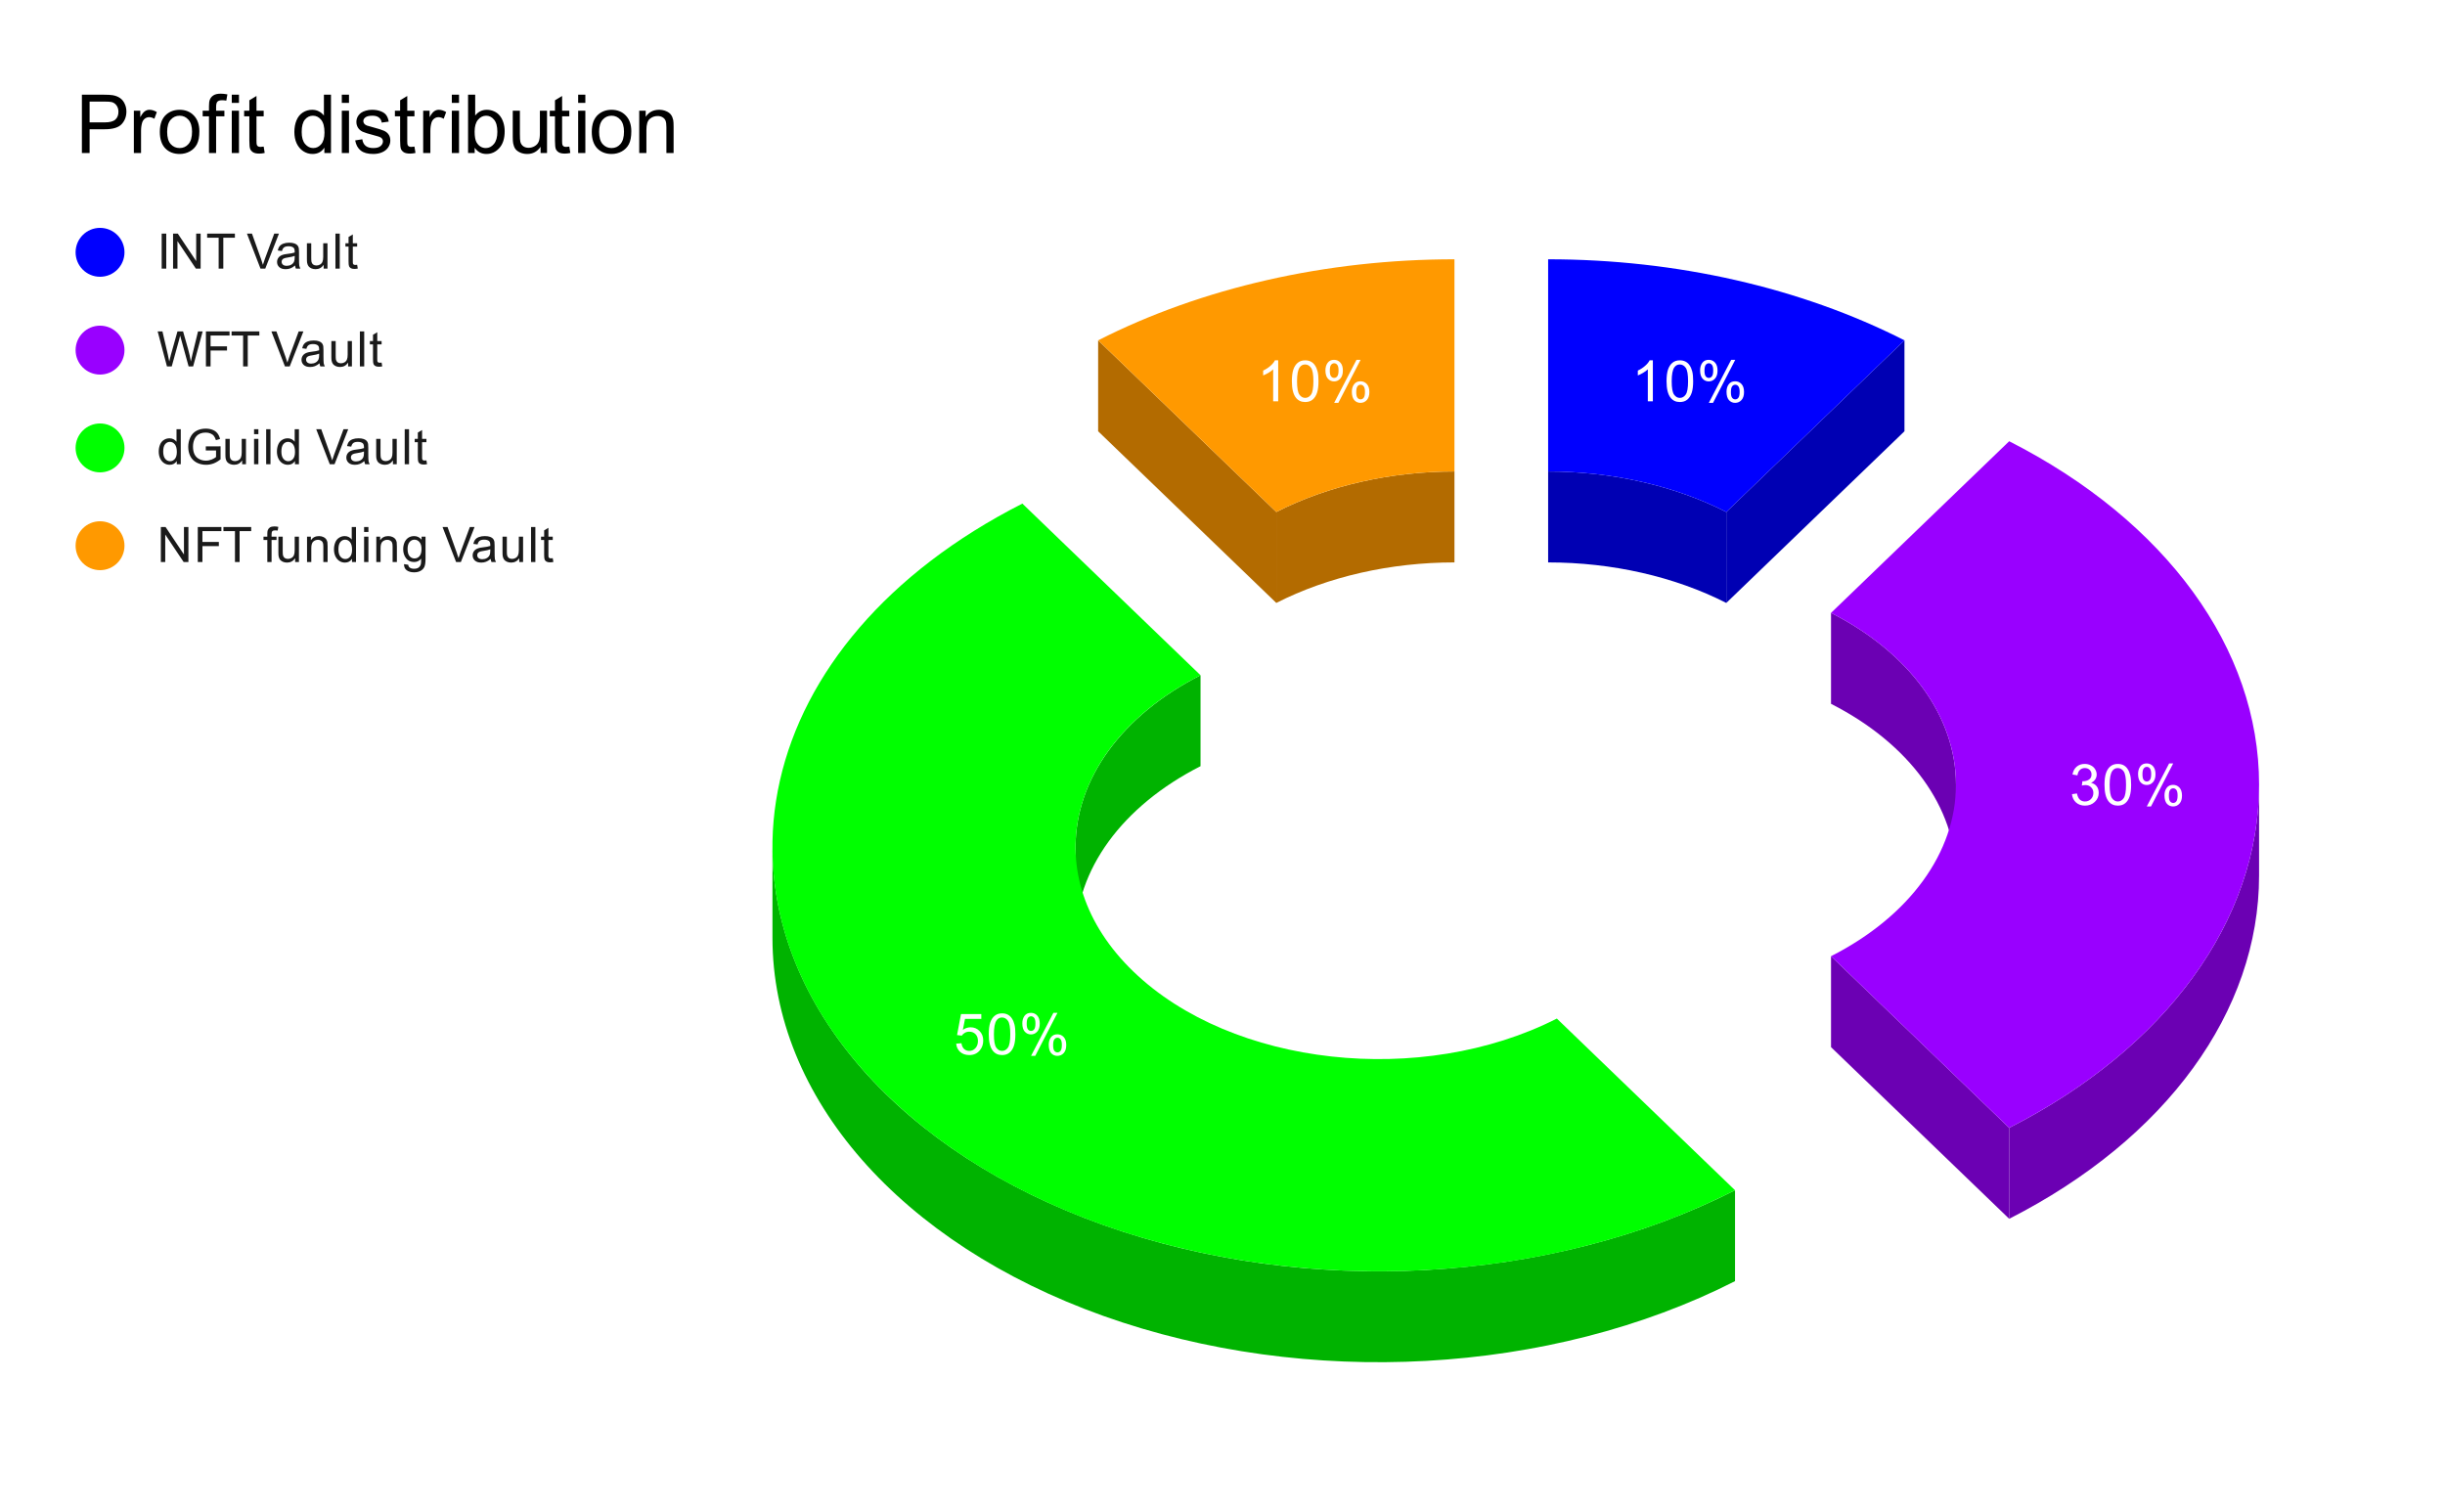 <svg version="1.1" viewBox="0.0 0.0 600.0 371.0" fill="none" stroke="none" stroke-linecap="square" stroke-miterlimit="10" width="600" height="371" xmlns:xlink="http://www.w3.org/1999/xlink" xmlns="http://www.w3.org/2000/svg"><path fill="#ffffff" d="M0 0L600.0 0L600.0 371.0L0 371.0L0 0Z" fill-rule="nonzero"/><path fill="#0000b3" d="M423.632 125.642L467.353 83.518L467.353 105.833L423.632 147.957Z" fill-rule="nonzero"/><path fill="#0000b3" d="M379.911 115.698C395.619 115.698 410.924 119.179 423.632 125.642L423.632 147.957C410.924 141.494 395.619 138.013 379.911 138.013Z" fill-rule="nonzero"/><path fill="#0000ff" d="M379.911 63.629C411.327 63.629 441.937 70.591 467.353 83.518L423.632 125.642C410.924 119.179 395.619 115.698 379.911 115.698Z" fill-rule="nonzero"/><path fill="#6b00b3" d="M449.331 234.65L493.052 276.774L493.052 299.089L449.331 256.965Z" fill-rule="nonzero"/><path fill="#6b00b3" d="M554.376 214.841C554.376 248.175 531.578 279.496 493.052 299.089L493.052 276.774C531.578 257.181 554.376 225.861 554.376 192.526Z" fill-rule="nonzero"/><path fill="#6b00b3" d="M449.331 150.402C468.594 160.198 479.993 175.858 479.993 192.526L479.993 214.841C479.993 198.173 468.594 182.513 449.331 172.717Z" fill-rule="nonzero"/><path fill="#9900ff" d="M493.052 108.278C531.578 127.871 554.376 159.191 554.376 192.526C554.376 225.861 531.578 257.181 493.052 276.774L449.331 234.65C468.594 224.853 479.993 209.193 479.993 192.526C479.993 175.858 468.594 160.198 449.331 150.402Z" fill-rule="nonzero"/><path fill="#b36b00" d="M313.204 125.642L269.482 83.518L269.482 105.833L313.204 147.957Z" fill-rule="nonzero"/><path fill="#b36b00" d="M313.204 125.642C325.912 119.179 341.217 115.698 356.925 115.698L356.925 138.013C341.217 138.013 325.912 141.494 313.204 147.957Z" fill-rule="nonzero"/><path fill="#ff9900" d="M269.482 83.518C294.899 70.591 325.508 63.629 356.925 63.629L356.925 115.698C341.217 115.698 325.912 119.179 313.204 125.642Z" fill-rule="nonzero"/><path fill="#00b300" d="M425.772 314.392C380.514 337.409 320.635 340.708 270.79 322.93C220.946 305.152 189.562 269.303 189.562 230.143L189.562 207.828C189.562 246.988 220.946 282.837 270.79 300.615C320.635 318.393 380.514 315.094 425.772 292.077Z" fill-rule="nonzero"/><path fill="#00b300" d="M263.946 207.828C263.946 191.161 275.345 175.501 294.608 165.704L294.608 188.019C275.345 197.816 263.946 213.476 263.946 230.143Z" fill-rule="nonzero"/><path fill="#00ff00" d="M425.772 292.077C359.302 325.882 266.268 315.567 217.974 269.038C169.681 222.509 184.416 157.385 250.886 123.58L294.608 165.704C261.373 182.607 254.005 215.169 278.152 238.433C302.298 261.698 348.815 266.855 382.05 249.952Z" fill-rule="nonzero"/><path fill="#ffffff" d="M405.608 98.486L404.374 98.486L404.374 90.642Q403.936 91.064 403.202 91.502Q402.483 91.923 401.92 92.127L401.92 90.939Q402.952 90.455 403.717 89.767Q404.499 89.08 404.811 88.423L405.608 88.423L405.608 98.486ZM408.967 93.548Q408.967 91.767 409.327 90.689Q409.702 89.595 410.42 89.017Q411.139 88.423 412.233 88.423Q413.045 88.423 413.655 88.752Q414.264 89.08 414.655 89.689Q415.061 90.298 415.28 91.173Q415.499 92.048 415.499 93.548Q415.499 95.314 415.139 96.392Q414.78 97.47 414.061 98.064Q413.342 98.658 412.233 98.658Q410.795 98.658 409.967 97.611Q408.967 96.361 408.967 93.548ZM410.233 93.548Q410.233 96.017 410.811 96.83Q411.389 97.642 412.233 97.642Q413.092 97.642 413.67 96.83Q414.249 96.002 414.249 93.548Q414.249 91.064 413.67 90.252Q413.092 89.439 412.217 89.439Q411.374 89.439 410.874 90.158Q410.233 91.08 410.233 93.548ZM417.202 90.877Q417.202 89.798 417.733 89.048Q418.28 88.298 419.311 88.298Q420.249 88.298 420.858 88.97Q421.483 89.642 421.483 90.939Q421.483 92.22 420.858 92.908Q420.233 93.595 419.327 93.595Q418.42 93.595 417.811 92.923Q417.202 92.236 417.202 90.877ZM419.342 89.142Q418.889 89.142 418.577 89.548Q418.28 89.939 418.28 90.986Q418.28 91.955 418.577 92.345Q418.889 92.736 419.342 92.736Q419.811 92.736 420.108 92.345Q420.42 91.955 420.42 90.892Q420.42 89.923 420.108 89.533Q419.795 89.142 419.342 89.142ZM419.342 98.861L424.827 88.298L425.827 88.298L420.374 98.861L419.342 98.861ZM423.686 96.127Q423.686 95.048 424.217 94.314Q424.764 93.564 425.795 93.564Q426.733 93.564 427.358 94.236Q427.983 94.908 427.983 96.205Q427.983 97.486 427.358 98.173Q426.733 98.861 425.795 98.861Q424.889 98.861 424.28 98.189Q423.686 97.502 423.686 96.127ZM425.827 94.408Q425.358 94.408 425.061 94.814Q424.764 95.205 424.764 96.252Q424.764 97.22 425.061 97.611Q425.374 98.002 425.827 98.002Q426.295 98.002 426.592 97.611Q426.905 97.22 426.905 96.158Q426.905 95.189 426.592 94.798Q426.295 94.408 425.827 94.408Z" fill-rule="nonzero"/><path fill="#ffffff" d="M508.459 194.885L509.678 194.713Q509.897 195.76 510.397 196.229Q510.912 196.682 511.647 196.682Q512.522 196.682 513.115 196.088Q513.709 195.479 513.709 194.588Q513.709 193.745 513.147 193.198Q512.6 192.651 511.756 192.651Q511.397 192.651 510.881 192.776L511.022 191.698Q511.147 191.713 511.209 191.713Q512.006 191.713 512.631 191.307Q513.256 190.901 513.256 190.041Q513.256 189.37 512.803 188.932Q512.35 188.479 511.615 188.479Q510.897 188.479 510.412 188.932Q509.943 189.37 509.803 190.276L508.584 190.057Q508.803 188.823 509.6 188.151Q510.397 187.463 511.584 187.463Q512.412 187.463 513.1 187.823Q513.787 188.166 514.147 188.776Q514.522 189.385 514.522 190.073Q514.522 190.713 514.178 191.245Q513.834 191.776 513.147 192.104Q514.037 192.307 514.522 192.948Q515.022 193.588 515.022 194.573Q515.022 195.885 514.053 196.791Q513.1 197.698 511.647 197.698Q510.318 197.698 509.443 196.916Q508.584 196.135 508.459 194.885ZM516.443 192.588Q516.443 190.807 516.803 189.729Q517.178 188.635 517.897 188.057Q518.615 187.463 519.709 187.463Q520.522 187.463 521.131 187.791Q521.74 188.12 522.131 188.729Q522.537 189.338 522.756 190.213Q522.975 191.088 522.975 192.588Q522.975 194.354 522.615 195.432Q522.256 196.51 521.537 197.104Q520.818 197.698 519.709 197.698Q518.272 197.698 517.443 196.651Q516.443 195.401 516.443 192.588ZM517.709 192.588Q517.709 195.057 518.287 195.87Q518.865 196.682 519.709 196.682Q520.568 196.682 521.147 195.87Q521.725 195.041 521.725 192.588Q521.725 190.104 521.147 189.291Q520.568 188.479 519.693 188.479Q518.85 188.479 518.35 189.198Q517.709 190.12 517.709 192.588ZM524.678 189.916Q524.678 188.838 525.209 188.088Q525.756 187.338 526.787 187.338Q527.725 187.338 528.334 188.01Q528.959 188.682 528.959 189.979Q528.959 191.26 528.334 191.948Q527.709 192.635 526.803 192.635Q525.897 192.635 525.287 191.963Q524.678 191.276 524.678 189.916ZM526.818 188.182Q526.365 188.182 526.053 188.588Q525.756 188.979 525.756 190.026Q525.756 190.995 526.053 191.385Q526.365 191.776 526.818 191.776Q527.287 191.776 527.584 191.385Q527.897 190.995 527.897 189.932Q527.897 188.963 527.584 188.573Q527.272 188.182 526.818 188.182ZM526.818 197.901L532.303 187.338L533.303 187.338L527.85 197.901L526.818 197.901ZM531.162 195.166Q531.162 194.088 531.693 193.354Q532.24 192.604 533.272 192.604Q534.209 192.604 534.834 193.276Q535.459 193.948 535.459 195.245Q535.459 196.526 534.834 197.213Q534.209 197.901 533.272 197.901Q532.365 197.901 531.756 197.229Q531.162 196.541 531.162 195.166ZM533.303 193.448Q532.834 193.448 532.537 193.854Q532.24 194.245 532.24 195.291Q532.24 196.26 532.537 196.651Q532.85 197.041 533.303 197.041Q533.772 197.041 534.068 196.651Q534.381 196.26 534.381 195.198Q534.381 194.229 534.068 193.838Q533.772 193.448 533.303 193.448Z" fill-rule="nonzero"/><path fill="#ffffff" d="M234.641 256.111L235.938 256.001Q236.079 256.939 236.594 257.423Q237.126 257.892 237.86 257.892Q238.751 257.892 239.36 257.22Q239.985 256.548 239.985 255.455Q239.985 254.392 239.391 253.783Q238.797 253.173 237.844 253.173Q237.251 253.173 236.766 253.455Q236.297 253.72 236.016 254.142L234.86 254.001L235.829 248.845L240.813 248.845L240.813 250.033L236.813 250.033L236.282 252.72Q237.188 252.095 238.172 252.095Q239.485 252.095 240.376 253.001Q241.282 253.908 241.282 255.345Q241.282 256.705 240.501 257.689Q239.532 258.908 237.86 258.908Q236.501 258.908 235.626 258.142Q234.766 257.376 234.641 256.111ZM242.641 253.798Q242.641 252.017 243.001 250.939Q243.376 249.845 244.094 249.267Q244.813 248.673 245.907 248.673Q246.719 248.673 247.329 249.001Q247.938 249.33 248.329 249.939Q248.735 250.548 248.954 251.423Q249.172 252.298 249.172 253.798Q249.172 255.564 248.813 256.642Q248.454 257.72 247.735 258.314Q247.016 258.908 245.907 258.908Q244.469 258.908 243.641 257.861Q242.641 256.611 242.641 253.798ZM243.907 253.798Q243.907 256.267 244.485 257.08Q245.063 257.892 245.907 257.892Q246.766 257.892 247.344 257.08Q247.922 256.251 247.922 253.798Q247.922 251.314 247.344 250.501Q246.766 249.689 245.891 249.689Q245.047 249.689 244.547 250.408Q243.907 251.33 243.907 253.798ZM250.876 251.126Q250.876 250.048 251.407 249.298Q251.954 248.548 252.985 248.548Q253.922 248.548 254.532 249.22Q255.157 249.892 255.157 251.189Q255.157 252.47 254.532 253.158Q253.907 253.845 253.001 253.845Q252.094 253.845 251.485 253.173Q250.876 252.486 250.876 251.126ZM253.016 249.392Q252.563 249.392 252.251 249.798Q251.954 250.189 251.954 251.236Q251.954 252.205 252.251 252.595Q252.563 252.986 253.016 252.986Q253.485 252.986 253.782 252.595Q254.094 252.205 254.094 251.142Q254.094 250.173 253.782 249.783Q253.469 249.392 253.016 249.392ZM253.016 259.111L258.501 248.548L259.501 248.548L254.047 259.111L253.016 259.111ZM257.36 256.376Q257.36 255.298 257.891 254.564Q258.438 253.814 259.469 253.814Q260.407 253.814 261.032 254.486Q261.657 255.158 261.657 256.455Q261.657 257.736 261.032 258.423Q260.407 259.111 259.469 259.111Q258.563 259.111 257.954 258.439Q257.36 257.751 257.36 256.376ZM259.501 254.658Q259.032 254.658 258.735 255.064Q258.438 255.455 258.438 256.501Q258.438 257.47 258.735 257.861Q259.047 258.251 259.501 258.251Q259.969 258.251 260.266 257.861Q260.579 257.47 260.579 256.408Q260.579 255.439 260.266 255.048Q259.969 254.658 259.501 254.658Z" fill-rule="nonzero"/><path fill="#ffffff" d="M313.665 98.486L312.431 98.486L312.431 90.642Q311.993 91.064 311.259 91.502Q310.54 91.923 309.978 92.127L309.978 90.939Q311.009 90.455 311.774 89.767Q312.556 89.08 312.868 88.423L313.665 88.423L313.665 98.486ZM317.024 93.548Q317.024 91.767 317.384 90.689Q317.759 89.595 318.478 89.017Q319.196 88.423 320.29 88.423Q321.103 88.423 321.712 88.752Q322.321 89.08 322.712 89.689Q323.118 90.298 323.337 91.173Q323.556 92.048 323.556 93.548Q323.556 95.314 323.196 96.392Q322.837 97.47 322.118 98.064Q321.399 98.658 320.29 98.658Q318.853 98.658 318.024 97.611Q317.024 96.361 317.024 93.548ZM318.29 93.548Q318.29 96.017 318.868 96.83Q319.446 97.642 320.29 97.642Q321.149 97.642 321.728 96.83Q322.306 96.002 322.306 93.548Q322.306 91.064 321.728 90.252Q321.149 89.439 320.274 89.439Q319.431 89.439 318.931 90.158Q318.29 91.08 318.29 93.548ZM325.259 90.877Q325.259 89.798 325.79 89.048Q326.337 88.298 327.368 88.298Q328.306 88.298 328.915 88.97Q329.54 89.642 329.54 90.939Q329.54 92.22 328.915 92.908Q328.29 93.595 327.384 93.595Q326.478 93.595 325.868 92.923Q325.259 92.236 325.259 90.877ZM327.399 89.142Q326.946 89.142 326.634 89.548Q326.337 89.939 326.337 90.986Q326.337 91.955 326.634 92.345Q326.946 92.736 327.399 92.736Q327.868 92.736 328.165 92.345Q328.478 91.955 328.478 90.892Q328.478 89.923 328.165 89.533Q327.853 89.142 327.399 89.142ZM327.399 98.861L332.884 88.298L333.884 88.298L328.431 98.861L327.399 98.861ZM331.743 96.127Q331.743 95.048 332.274 94.314Q332.821 93.564 333.853 93.564Q334.79 93.564 335.415 94.236Q336.04 94.908 336.04 96.205Q336.04 97.486 335.415 98.173Q334.79 98.861 333.853 98.861Q332.946 98.861 332.337 98.189Q331.743 97.502 331.743 96.127ZM333.884 94.408Q333.415 94.408 333.118 94.814Q332.821 95.205 332.821 96.252Q332.821 97.22 333.118 97.611Q333.431 98.002 333.884 98.002Q334.353 98.002 334.649 97.611Q334.962 97.22 334.962 96.158Q334.962 95.189 334.649 94.798Q334.353 94.408 333.884 94.408Z" fill-rule="nonzero"/><path fill="#0000ff" d="M30.55 61.917C30.55 65.23 27.864 67.917 24.55 67.917C21.236 67.917 18.55 65.23 18.55 61.917C18.55 58.603 21.236 55.917 24.55 55.917C27.864 55.917 30.55 58.603 30.55 61.917Z" fill-rule="nonzero"/><path fill="#1a1a1a" d="M39.675 65.917L39.675 57.323L40.8 57.323L40.8 65.917L39.675 65.917ZM42.472 65.917L42.472 57.323L43.628 57.323L48.144 64.073L48.144 57.323L49.237 57.323L49.237 65.917L48.066 65.917L43.55 59.167L43.55 65.917L42.472 65.917ZM53.659 65.917L53.659 58.339L50.831 58.339L50.831 57.323L57.644 57.323L57.644 58.339L54.8 58.339L54.8 65.917L53.659 65.917ZM63.925 65.917L60.597 57.323L61.831 57.323L64.066 63.573Q64.331 64.323 64.519 64.979Q64.722 64.276 64.987 63.573L67.3 57.323L68.456 57.323L65.097 65.917L63.925 65.917ZM72.409 65.151Q71.816 65.651 71.269 65.854Q70.737 66.057 70.112 66.057Q69.081 66.057 68.534 65.557Q67.987 65.057 67.987 64.276Q67.987 63.823 68.191 63.448Q68.394 63.057 68.737 62.839Q69.081 62.604 69.503 62.495Q69.8 62.401 70.441 62.323Q71.706 62.182 72.316 61.964Q72.316 61.745 72.316 61.698Q72.316 61.042 72.019 60.776Q71.612 60.432 70.816 60.432Q70.081 60.432 69.722 60.698Q69.362 60.948 69.191 61.604L68.159 61.464Q68.3 60.807 68.628 60.401Q68.956 59.995 69.566 59.776Q70.175 59.557 70.972 59.557Q71.769 59.557 72.269 59.745Q72.769 59.932 73.003 60.214Q73.237 60.495 73.331 60.932Q73.378 61.198 73.378 61.901L73.378 63.307Q73.378 64.776 73.441 65.167Q73.519 65.557 73.722 65.917L72.612 65.917Q72.456 65.589 72.409 65.151ZM72.316 62.792Q71.737 63.026 70.597 63.198Q69.941 63.292 69.675 63.417Q69.409 63.526 69.253 63.745Q69.112 63.964 69.112 64.245Q69.112 64.667 69.425 64.948Q69.753 65.229 70.362 65.229Q70.972 65.229 71.441 64.964Q71.925 64.698 72.144 64.229Q72.316 63.87 72.316 63.182L72.316 62.792ZM79.425 65.917L79.425 64.995Q78.691 66.057 77.441 66.057Q76.894 66.057 76.409 65.854Q75.941 65.635 75.706 65.323Q75.472 64.995 75.378 64.526Q75.316 64.229 75.316 63.542L75.316 59.698L76.378 59.698L76.378 63.151Q76.378 63.964 76.441 64.26Q76.534 64.667 76.847 64.917Q77.175 65.151 77.659 65.151Q78.128 65.151 78.534 64.917Q78.956 64.667 79.128 64.245Q79.316 63.823 79.316 63.026L79.316 59.698L80.362 59.698L80.362 65.917L79.425 65.917ZM82.316 65.917L82.316 57.323L83.378 57.323L83.378 65.917L82.316 65.917ZM87.644 64.979L87.8 65.901Q87.347 65.995 87.003 65.995Q86.425 65.995 86.112 65.823Q85.8 65.635 85.659 65.339Q85.534 65.042 85.534 64.089L85.534 60.51L84.769 60.51L84.769 59.698L85.534 59.698L85.534 58.151L86.581 57.526L86.581 59.698L87.644 59.698L87.644 60.51L86.581 60.51L86.581 64.151Q86.581 64.604 86.628 64.729Q86.691 64.854 86.816 64.932Q86.941 65.01 87.175 65.01Q87.362 65.01 87.644 64.979Z" fill-rule="nonzero"/><path fill="#9900ff" d="M30.55 85.917C30.55 89.23 27.864 91.917 24.55 91.917C21.236 91.917 18.55 89.23 18.55 85.917C18.55 82.603 21.236 79.917 24.55 79.917C27.864 79.917 30.55 82.603 30.55 85.917Z" fill-rule="nonzero"/><path fill="#1a1a1a" d="M40.972 89.917L38.691 81.323L39.862 81.323L41.175 86.964Q41.378 87.839 41.534 88.714Q41.862 87.339 41.925 87.12L43.55 81.323L44.925 81.323L46.159 85.667Q46.612 87.292 46.831 88.714Q46.987 87.901 47.253 86.839L48.597 81.323L49.737 81.323L47.394 89.917L46.284 89.917L44.487 83.37Q44.253 82.557 44.206 82.37Q44.081 82.948 43.956 83.37L42.144 89.917L40.972 89.917ZM50.534 89.917L50.534 81.323L56.331 81.323L56.331 82.339L51.675 82.339L51.675 84.995L55.706 84.995L55.706 86.01L51.675 86.01L51.675 89.917L50.534 89.917ZM59.659 89.917L59.659 82.339L56.831 82.339L56.831 81.323L63.644 81.323L63.644 82.339L60.8 82.339L60.8 89.917L59.659 89.917ZM69.925 89.917L66.597 81.323L67.831 81.323L70.066 87.573Q70.331 88.323 70.519 88.979Q70.722 88.276 70.987 87.573L73.3 81.323L74.456 81.323L71.097 89.917L69.925 89.917ZM78.409 89.151Q77.816 89.651 77.269 89.854Q76.737 90.057 76.112 90.057Q75.081 90.057 74.534 89.557Q73.987 89.057 73.987 88.276Q73.987 87.823 74.191 87.448Q74.394 87.057 74.737 86.839Q75.081 86.604 75.503 86.495Q75.8 86.401 76.441 86.323Q77.706 86.182 78.316 85.964Q78.316 85.745 78.316 85.698Q78.316 85.042 78.019 84.776Q77.612 84.432 76.816 84.432Q76.081 84.432 75.722 84.698Q75.362 84.948 75.191 85.604L74.159 85.464Q74.3 84.807 74.628 84.401Q74.956 83.995 75.566 83.776Q76.175 83.557 76.972 83.557Q77.769 83.557 78.269 83.745Q78.769 83.932 79.003 84.214Q79.237 84.495 79.331 84.932Q79.378 85.198 79.378 85.901L79.378 87.307Q79.378 88.776 79.441 89.167Q79.519 89.557 79.722 89.917L78.612 89.917Q78.456 89.589 78.409 89.151ZM78.316 86.792Q77.737 87.026 76.597 87.198Q75.941 87.292 75.675 87.417Q75.409 87.526 75.253 87.745Q75.112 87.964 75.112 88.245Q75.112 88.667 75.425 88.948Q75.753 89.229 76.362 89.229Q76.972 89.229 77.441 88.964Q77.925 88.698 78.144 88.229Q78.316 87.87 78.316 87.182L78.316 86.792ZM85.425 89.917L85.425 88.995Q84.691 90.057 83.441 90.057Q82.894 90.057 82.409 89.854Q81.941 89.635 81.706 89.323Q81.472 88.995 81.378 88.526Q81.316 88.229 81.316 87.542L81.316 83.698L82.378 83.698L82.378 87.151Q82.378 87.964 82.441 88.26Q82.534 88.667 82.847 88.917Q83.175 89.151 83.659 89.151Q84.128 89.151 84.534 88.917Q84.956 88.667 85.128 88.245Q85.316 87.823 85.316 87.026L85.316 83.698L86.362 83.698L86.362 89.917L85.425 89.917ZM88.316 89.917L88.316 81.323L89.378 81.323L89.378 89.917L88.316 89.917ZM93.644 88.979L93.8 89.901Q93.347 89.995 93.003 89.995Q92.425 89.995 92.112 89.823Q91.8 89.635 91.659 89.339Q91.534 89.042 91.534 88.089L91.534 84.51L90.769 84.51L90.769 83.698L91.534 83.698L91.534 82.151L92.581 81.526L92.581 83.698L93.644 83.698L93.644 84.51L92.581 84.51L92.581 88.151Q92.581 88.604 92.628 88.729Q92.691 88.854 92.816 88.932Q92.941 89.01 93.175 89.01Q93.362 89.01 93.644 88.979Z" fill-rule="nonzero"/><path fill="#00ff00" d="M30.55 109.917C30.55 113.23 27.864 115.917 24.55 115.917C21.236 115.917 18.55 113.23 18.55 109.917C18.55 106.603 21.236 103.917 24.55 103.917C27.864 103.917 30.55 106.603 30.55 109.917Z" fill-rule="nonzero"/><path fill="#1a1a1a" d="M43.378 113.917L43.378 113.135Q42.784 114.057 41.644 114.057Q40.894 114.057 40.269 113.651Q39.644 113.229 39.3 112.495Q38.956 111.76 38.956 110.807Q38.956 109.885 39.269 109.12Q39.581 108.354 40.206 107.964Q40.831 107.557 41.597 107.557Q42.159 107.557 42.597 107.792Q43.034 108.026 43.316 108.401L43.316 105.323L44.362 105.323L44.362 113.917L43.378 113.917ZM40.05 110.807Q40.05 112.01 40.55 112.604Q41.05 113.182 41.737 113.182Q42.425 113.182 42.909 112.62Q43.394 112.057 43.394 110.901Q43.394 109.62 42.894 109.026Q42.409 108.432 41.691 108.432Q40.987 108.432 40.519 109.01Q40.05 109.573 40.05 110.807ZM50.503 110.542L50.503 109.542L54.128 109.526L54.128 112.714Q53.3 113.385 52.409 113.729Q51.519 114.057 50.581 114.057Q49.316 114.057 48.269 113.526Q47.237 112.979 46.706 111.964Q46.191 110.932 46.191 109.667Q46.191 108.401 46.706 107.323Q47.237 106.229 48.222 105.714Q49.206 105.182 50.487 105.182Q51.425 105.182 52.175 105.479Q52.925 105.776 53.347 106.323Q53.784 106.854 54.003 107.729L52.987 108.01Q52.784 107.354 52.487 106.979Q52.206 106.604 51.675 106.385Q51.144 106.151 50.503 106.151Q49.722 106.151 49.144 106.385Q48.581 106.62 48.222 107.01Q47.878 107.401 47.691 107.87Q47.362 108.667 47.362 109.589Q47.362 110.745 47.753 111.526Q48.159 112.292 48.909 112.667Q49.659 113.042 50.519 113.042Q51.253 113.042 51.956 112.76Q52.659 112.464 53.019 112.151L53.019 110.542L50.503 110.542ZM59.425 113.917L59.425 112.995Q58.691 114.057 57.441 114.057Q56.894 114.057 56.409 113.854Q55.941 113.635 55.706 113.323Q55.472 112.995 55.378 112.526Q55.316 112.229 55.316 111.542L55.316 107.698L56.378 107.698L56.378 111.151Q56.378 111.964 56.441 112.26Q56.534 112.667 56.847 112.917Q57.175 113.151 57.659 113.151Q58.128 113.151 58.534 112.917Q58.956 112.667 59.128 112.245Q59.316 111.823 59.316 111.026L59.316 107.698L60.362 107.698L60.362 113.917L59.425 113.917ZM62.347 106.542L62.347 105.323L63.409 105.323L63.409 106.542L62.347 106.542ZM62.347 113.917L62.347 107.698L63.409 107.698L63.409 113.917L62.347 113.917ZM65.316 113.917L65.316 105.323L66.378 105.323L66.378 113.917L65.316 113.917ZM72.378 113.917L72.378 113.135Q71.784 114.057 70.644 114.057Q69.894 114.057 69.269 113.651Q68.644 113.229 68.3 112.495Q67.956 111.76 67.956 110.807Q67.956 109.885 68.269 109.12Q68.581 108.354 69.206 107.964Q69.831 107.557 70.597 107.557Q71.159 107.557 71.597 107.792Q72.034 108.026 72.316 108.401L72.316 105.323L73.362 105.323L73.362 113.917L72.378 113.917ZM69.05 110.807Q69.05 112.01 69.55 112.604Q70.05 113.182 70.737 113.182Q71.425 113.182 71.909 112.62Q72.394 112.057 72.394 110.901Q72.394 109.62 71.894 109.026Q71.409 108.432 70.691 108.432Q69.987 108.432 69.519 109.01Q69.05 109.573 69.05 110.807ZM80.925 113.917L77.597 105.323L78.831 105.323L81.066 111.573Q81.331 112.323 81.519 112.979Q81.722 112.276 81.987 111.573L84.3 105.323L85.456 105.323L82.097 113.917L80.925 113.917ZM89.409 113.151Q88.816 113.651 88.269 113.854Q87.737 114.057 87.112 114.057Q86.081 114.057 85.534 113.557Q84.987 113.057 84.987 112.276Q84.987 111.823 85.191 111.448Q85.394 111.057 85.737 110.839Q86.081 110.604 86.503 110.495Q86.8 110.401 87.441 110.323Q88.706 110.182 89.316 109.964Q89.316 109.745 89.316 109.698Q89.316 109.042 89.019 108.776Q88.612 108.432 87.816 108.432Q87.081 108.432 86.722 108.698Q86.362 108.948 86.191 109.604L85.159 109.464Q85.3 108.807 85.628 108.401Q85.956 107.995 86.566 107.776Q87.175 107.557 87.972 107.557Q88.769 107.557 89.269 107.745Q89.769 107.932 90.003 108.214Q90.237 108.495 90.331 108.932Q90.378 109.198 90.378 109.901L90.378 111.307Q90.378 112.776 90.441 113.167Q90.519 113.557 90.722 113.917L89.612 113.917Q89.456 113.589 89.409 113.151ZM89.316 110.792Q88.737 111.026 87.597 111.198Q86.941 111.292 86.675 111.417Q86.409 111.526 86.253 111.745Q86.112 111.964 86.112 112.245Q86.112 112.667 86.425 112.948Q86.753 113.229 87.362 113.229Q87.972 113.229 88.441 112.964Q88.925 112.698 89.144 112.229Q89.316 111.87 89.316 111.182L89.316 110.792ZM96.425 113.917L96.425 112.995Q95.691 114.057 94.441 114.057Q93.894 114.057 93.409 113.854Q92.941 113.635 92.706 113.323Q92.472 112.995 92.378 112.526Q92.316 112.229 92.316 111.542L92.316 107.698L93.378 107.698L93.378 111.151Q93.378 111.964 93.441 112.26Q93.534 112.667 93.847 112.917Q94.175 113.151 94.659 113.151Q95.128 113.151 95.534 112.917Q95.956 112.667 96.128 112.245Q96.316 111.823 96.316 111.026L96.316 107.698L97.362 107.698L97.362 113.917L96.425 113.917ZM99.316 113.917L99.316 105.323L100.378 105.323L100.378 113.917L99.316 113.917ZM104.644 112.979L104.8 113.901Q104.347 113.995 104.003 113.995Q103.425 113.995 103.112 113.823Q102.8 113.635 102.659 113.339Q102.534 113.042 102.534 112.089L102.534 108.51L101.769 108.51L101.769 107.698L102.534 107.698L102.534 106.151L103.581 105.526L103.581 107.698L104.644 107.698L104.644 108.51L103.581 108.51L103.581 112.151Q103.581 112.604 103.628 112.729Q103.691 112.854 103.816 112.932Q103.941 113.01 104.175 113.01Q104.362 113.01 104.644 112.979Z" fill-rule="nonzero"/><path fill="#ff9900" d="M30.55 133.917C30.55 137.23 27.864 139.917 24.55 139.917C21.236 139.917 18.55 137.23 18.55 133.917C18.55 130.603 21.236 127.917 24.55 127.917C27.864 127.917 30.55 130.603 30.55 133.917Z" fill-rule="nonzero"/><path fill="#1a1a1a" d="M39.472 137.917L39.472 129.323L40.628 129.323L45.144 136.073L45.144 129.323L46.237 129.323L46.237 137.917L45.066 137.917L40.55 131.167L40.55 137.917L39.472 137.917ZM48.534 137.917L48.534 129.323L54.331 129.323L54.331 130.339L49.675 130.339L49.675 132.995L53.706 132.995L53.706 134.01L49.675 134.01L49.675 137.917L48.534 137.917ZM57.659 137.917L57.659 130.339L54.831 130.339L54.831 129.323L61.644 129.323L61.644 130.339L58.8 130.339L58.8 137.917L57.659 137.917ZM65.597 137.917L65.597 132.51L64.659 132.51L64.659 131.698L65.597 131.698L65.597 131.026Q65.597 130.401 65.706 130.104Q65.862 129.682 66.237 129.432Q66.628 129.182 67.316 129.182Q67.769 129.182 68.3 129.292L68.144 130.198Q67.816 130.151 67.519 130.151Q67.034 130.151 66.831 130.354Q66.644 130.557 66.644 131.12L66.644 131.698L67.862 131.698L67.862 132.51L66.644 132.51L66.644 137.917L65.597 137.917ZM72.425 137.917L72.425 136.995Q71.691 138.057 70.441 138.057Q69.894 138.057 69.409 137.854Q68.941 137.635 68.706 137.323Q68.472 136.995 68.378 136.526Q68.316 136.229 68.316 135.542L68.316 131.698L69.378 131.698L69.378 135.151Q69.378 135.964 69.441 136.26Q69.534 136.667 69.847 136.917Q70.175 137.151 70.659 137.151Q71.128 137.151 71.534 136.917Q71.956 136.667 72.128 136.245Q72.316 135.823 72.316 135.026L72.316 131.698L73.362 131.698L73.362 137.917L72.425 137.917ZM75.347 137.917L75.347 131.698L76.284 131.698L76.284 132.573Q76.972 131.557 78.269 131.557Q78.831 131.557 79.3 131.76Q79.784 131.964 80.019 132.292Q80.253 132.62 80.347 133.057Q80.394 133.354 80.394 134.089L80.394 137.917L79.347 137.917L79.347 134.135Q79.347 133.479 79.222 133.167Q79.097 132.854 78.784 132.667Q78.472 132.464 78.05 132.464Q77.378 132.464 76.878 132.901Q76.394 133.323 76.394 134.51L76.394 137.917L75.347 137.917ZM86.378 137.917L86.378 137.135Q85.784 138.057 84.644 138.057Q83.894 138.057 83.269 137.651Q82.644 137.229 82.3 136.495Q81.956 135.76 81.956 134.807Q81.956 133.885 82.269 133.12Q82.581 132.354 83.206 131.964Q83.831 131.557 84.597 131.557Q85.159 131.557 85.597 131.792Q86.034 132.026 86.316 132.401L86.316 129.323L87.362 129.323L87.362 137.917L86.378 137.917ZM83.05 134.807Q83.05 136.01 83.55 136.604Q84.05 137.182 84.737 137.182Q85.425 137.182 85.909 136.62Q86.394 136.057 86.394 134.901Q86.394 133.62 85.894 133.026Q85.409 132.432 84.691 132.432Q83.987 132.432 83.519 133.01Q83.05 133.573 83.05 134.807ZM89.347 130.542L89.347 129.323L90.409 129.323L90.409 130.542L89.347 130.542ZM89.347 137.917L89.347 131.698L90.409 131.698L90.409 137.917L89.347 137.917ZM92.347 137.917L92.347 131.698L93.284 131.698L93.284 132.573Q93.972 131.557 95.269 131.557Q95.831 131.557 96.3 131.76Q96.784 131.964 97.019 132.292Q97.253 132.62 97.347 133.057Q97.394 133.354 97.394 134.089L97.394 137.917L96.347 137.917L96.347 134.135Q96.347 133.479 96.222 133.167Q96.097 132.854 95.784 132.667Q95.472 132.464 95.05 132.464Q94.378 132.464 93.878 132.901Q93.394 133.323 93.394 134.51L93.394 137.917L92.347 137.917ZM99.144 138.432L100.175 138.589Q100.237 139.057 100.534 139.276Q100.925 139.573 101.597 139.573Q102.331 139.573 102.722 139.276Q103.128 138.979 103.269 138.464Q103.362 138.135 103.347 137.104Q102.659 137.917 101.628 137.917Q100.347 137.917 99.644 136.995Q98.941 136.057 98.941 134.776Q98.941 133.885 99.253 133.135Q99.581 132.37 100.191 131.964Q100.8 131.557 101.628 131.557Q102.737 131.557 103.456 132.448L103.456 131.698L104.425 131.698L104.425 137.073Q104.425 138.526 104.128 139.135Q103.831 139.745 103.191 140.089Q102.55 140.448 101.612 140.448Q100.503 140.448 99.816 139.948Q99.128 139.448 99.144 138.432ZM100.019 134.698Q100.019 135.917 100.503 136.479Q100.987 137.042 101.722 137.042Q102.456 137.042 102.941 136.479Q103.441 135.917 103.441 134.729Q103.441 133.589 102.925 133.01Q102.425 132.432 101.706 132.432Q101.003 132.432 100.503 133.01Q100.019 133.573 100.019 134.698ZM111.925 137.917L108.597 129.323L109.831 129.323L112.066 135.573Q112.331 136.323 112.519 136.979Q112.722 136.276 112.987 135.573L115.3 129.323L116.456 129.323L113.097 137.917L111.925 137.917ZM120.409 137.151Q119.816 137.651 119.269 137.854Q118.737 138.057 118.112 138.057Q117.081 138.057 116.534 137.557Q115.987 137.057 115.987 136.276Q115.987 135.823 116.191 135.448Q116.394 135.057 116.737 134.839Q117.081 134.604 117.503 134.495Q117.8 134.401 118.441 134.323Q119.706 134.182 120.316 133.964Q120.316 133.745 120.316 133.698Q120.316 133.042 120.019 132.776Q119.612 132.432 118.816 132.432Q118.081 132.432 117.722 132.698Q117.362 132.948 117.191 133.604L116.159 133.464Q116.3 132.807 116.628 132.401Q116.956 131.995 117.566 131.776Q118.175 131.557 118.972 131.557Q119.769 131.557 120.269 131.745Q120.769 131.932 121.003 132.214Q121.237 132.495 121.331 132.932Q121.378 133.198 121.378 133.901L121.378 135.307Q121.378 136.776 121.441 137.167Q121.519 137.557 121.722 137.917L120.612 137.917Q120.456 137.589 120.409 137.151ZM120.316 134.792Q119.737 135.026 118.597 135.198Q117.941 135.292 117.675 135.417Q117.409 135.526 117.253 135.745Q117.112 135.964 117.112 136.245Q117.112 136.667 117.425 136.948Q117.753 137.229 118.362 137.229Q118.972 137.229 119.441 136.964Q119.925 136.698 120.144 136.229Q120.316 135.87 120.316 135.182L120.316 134.792ZM127.425 137.917L127.425 136.995Q126.691 138.057 125.441 138.057Q124.894 138.057 124.409 137.854Q123.941 137.635 123.706 137.323Q123.472 136.995 123.378 136.526Q123.316 136.229 123.316 135.542L123.316 131.698L124.378 131.698L124.378 135.151Q124.378 135.964 124.441 136.26Q124.534 136.667 124.847 136.917Q125.175 137.151 125.659 137.151Q126.128 137.151 126.534 136.917Q126.956 136.667 127.128 136.245Q127.316 135.823 127.316 135.026L127.316 131.698L128.363 131.698L128.363 137.917L127.425 137.917ZM130.316 137.917L130.316 129.323L131.378 129.323L131.378 137.917L130.316 137.917ZM135.644 136.979L135.8 137.901Q135.347 137.995 135.003 137.995Q134.425 137.995 134.113 137.823Q133.8 137.635 133.659 137.339Q133.534 137.042 133.534 136.089L133.534 132.51L132.769 132.51L132.769 131.698L133.534 131.698L133.534 130.151L134.581 129.526L134.581 131.698L135.644 131.698L135.644 132.51L134.581 132.51L134.581 136.151Q134.581 136.604 134.628 136.729Q134.691 136.854 134.816 136.932Q134.941 137.01 135.175 137.01Q135.363 137.01 135.644 136.979Z" fill-rule="nonzero"/><path fill="#000000" d="M20.097 37.55L20.097 23.238L25.488 23.238Q26.925 23.238 27.675 23.363Q28.722 23.55 29.441 24.05Q30.159 24.534 30.581 25.425Q31.019 26.316 31.019 27.378Q31.019 29.206 29.847 30.472Q28.691 31.722 25.659 31.722L21.988 31.722L21.988 37.55L20.097 37.55ZM21.988 30.034L25.691 30.034Q27.519 30.034 28.284 29.363Q29.066 28.675 29.066 27.425Q29.066 26.534 28.613 25.894Q28.159 25.253 27.425 25.05Q26.941 24.925 25.644 24.925L21.988 24.925L21.988 30.034ZM32.847 37.55L32.847 27.175L34.425 27.175L34.425 28.753Q35.034 27.644 35.55 27.3Q36.066 26.941 36.675 26.941Q37.566 26.941 38.487 27.503L37.878 29.144Q37.237 28.753 36.597 28.753Q36.019 28.753 35.55 29.113Q35.097 29.456 34.894 30.066Q34.612 31.003 34.612 32.112L34.612 37.55L32.847 37.55ZM39.222 32.362Q39.222 29.488 40.816 28.097Q42.159 26.941 44.081 26.941Q46.222 26.941 47.566 28.347Q48.925 29.753 48.925 32.222Q48.925 34.222 48.331 35.378Q47.737 36.519 46.581 37.159Q45.441 37.784 44.081 37.784Q41.894 37.784 40.55 36.394Q39.222 34.987 39.222 32.362ZM41.019 32.362Q41.019 34.362 41.878 35.347Q42.753 36.331 44.081 36.331Q45.394 36.331 46.253 35.347Q47.128 34.347 47.128 32.3Q47.128 30.378 46.253 29.394Q45.378 28.394 44.081 28.394Q42.753 28.394 41.878 29.394Q41.019 30.378 41.019 32.362ZM51.284 37.55L51.284 28.55L49.737 28.55L49.737 27.175L51.284 27.175L51.284 26.081Q51.284 25.034 51.472 24.519Q51.722 23.831 52.362 23.409Q53.003 22.988 54.159 22.988Q54.909 22.988 55.8 23.159L55.534 24.691Q54.987 24.597 54.503 24.597Q53.706 24.597 53.362 24.941Q53.034 25.284 53.034 26.222L53.034 27.175L55.066 27.175L55.066 28.55L53.034 28.55L53.034 37.55L51.284 37.55ZM56.878 25.253L56.878 23.238L58.644 23.238L58.644 25.253L56.878 25.253ZM56.878 37.55L56.878 27.175L58.644 27.175L58.644 37.55L56.878 37.55ZM64.706 35.972L64.956 37.534Q64.222 37.691 63.628 37.691Q62.675 37.691 62.144 37.394Q61.628 37.081 61.409 36.597Q61.191 36.097 61.191 34.519L61.191 28.55L59.909 28.55L59.909 27.175L61.191 27.175L61.191 24.613L62.941 23.55L62.941 27.175L64.706 27.175L64.706 28.55L62.941 28.55L62.941 34.612Q62.941 35.362 63.034 35.581Q63.128 35.784 63.331 35.925Q63.55 36.05 63.941 36.05Q64.222 36.05 64.706 35.972ZM79.597 37.55L79.597 36.237Q78.612 37.784 76.691 37.784Q75.456 37.784 74.409 37.097Q73.378 36.409 72.8 35.191Q72.237 33.972 72.237 32.378Q72.237 30.816 72.753 29.55Q73.269 28.284 74.3 27.613Q75.347 26.941 76.612 26.941Q77.55 26.941 78.284 27.347Q79.019 27.738 79.487 28.363L79.487 23.238L81.222 23.238L81.222 37.55L79.597 37.55ZM74.034 32.378Q74.034 34.362 74.878 35.347Q75.722 36.331 76.862 36.331Q78.019 36.331 78.816 35.394Q79.628 34.456 79.628 32.519Q79.628 30.394 78.8 29.394Q77.987 28.394 76.784 28.394Q75.612 28.394 74.816 29.363Q74.034 30.316 74.034 32.378ZM83.878 25.253L83.878 23.238L85.644 23.238L85.644 25.253L83.878 25.253ZM83.878 37.55L83.878 27.175L85.644 27.175L85.644 37.55L83.878 37.55ZM87.159 34.456L88.909 34.175Q89.05 35.222 89.722 35.784Q90.394 36.331 91.597 36.331Q92.8 36.331 93.378 35.847Q93.972 35.347 93.972 34.691Q93.972 34.097 93.456 33.753Q93.097 33.519 91.659 33.159Q89.722 32.659 88.972 32.316Q88.237 31.956 87.847 31.331Q87.456 30.691 87.456 29.925Q87.456 29.238 87.769 28.644Q88.097 28.05 88.644 27.659Q89.05 27.363 89.753 27.159Q90.472 26.941 91.284 26.941Q92.503 26.941 93.425 27.3Q94.347 27.644 94.784 28.253Q95.222 28.847 95.394 29.847L93.675 30.081Q93.55 29.284 92.987 28.847Q92.425 28.394 91.409 28.394Q90.191 28.394 89.675 28.8Q89.159 29.191 89.159 29.722Q89.159 30.066 89.378 30.347Q89.581 30.628 90.05 30.816Q90.316 30.909 91.597 31.253Q93.472 31.753 94.206 32.081Q94.941 32.394 95.362 33.003Q95.784 33.597 95.784 34.503Q95.784 35.378 95.269 36.159Q94.753 36.941 93.784 37.362Q92.816 37.784 91.597 37.784Q89.581 37.784 88.519 36.941Q87.456 36.097 87.159 34.456ZM101.706 35.972L101.956 37.534Q101.222 37.691 100.628 37.691Q99.675 37.691 99.144 37.394Q98.628 37.081 98.409 36.597Q98.191 36.097 98.191 34.519L98.191 28.55L96.909 28.55L96.909 27.175L98.191 27.175L98.191 24.613L99.941 23.55L99.941 27.175L101.706 27.175L101.706 28.55L99.941 28.55L99.941 34.612Q99.941 35.362 100.034 35.581Q100.128 35.784 100.331 35.925Q100.55 36.05 100.941 36.05Q101.222 36.05 101.706 35.972ZM103.847 37.55L103.847 27.175L105.425 27.175L105.425 28.753Q106.034 27.644 106.55 27.3Q107.066 26.941 107.675 26.941Q108.566 26.941 109.487 27.503L108.878 29.144Q108.237 28.753 107.597 28.753Q107.019 28.753 106.55 29.113Q106.097 29.456 105.894 30.066Q105.612 31.003 105.612 32.112L105.612 37.55L103.847 37.55ZM110.878 25.253L110.878 23.238L112.644 23.238L112.644 25.253L110.878 25.253ZM110.878 37.55L110.878 27.175L112.644 27.175L112.644 37.55L110.878 37.55ZM116.487 37.55L114.862 37.55L114.862 23.238L116.612 23.238L116.612 28.347Q117.737 26.941 119.456 26.941Q120.409 26.941 121.269 27.331Q122.128 27.722 122.675 28.425Q123.222 29.113 123.534 30.097Q123.847 31.081 123.847 32.206Q123.847 34.878 122.534 36.331Q121.222 37.784 119.378 37.784Q117.534 37.784 116.487 36.253L116.487 37.55ZM116.472 32.284Q116.472 34.144 116.972 34.987Q117.816 36.331 119.222 36.331Q120.378 36.331 121.206 35.331Q122.05 34.331 122.05 32.347Q122.05 30.316 121.237 29.363Q120.441 28.394 119.3 28.394Q118.144 28.394 117.3 29.394Q116.472 30.394 116.472 32.284ZM132.659 37.55L132.659 36.019Q131.456 37.784 129.378 37.784Q128.456 37.784 127.659 37.441Q126.862 37.081 126.472 36.55Q126.097 36.019 125.941 35.237Q125.831 34.722 125.831 33.597L125.831 27.175L127.581 27.175L127.581 32.925Q127.581 34.3 127.691 34.784Q127.862 35.472 128.394 35.878Q128.941 36.269 129.722 36.269Q130.519 36.269 131.206 35.862Q131.909 35.456 132.191 34.769Q132.488 34.066 132.488 32.737L132.488 27.175L134.238 27.175L134.238 37.55L132.659 37.55ZM139.706 35.972L139.956 37.534Q139.222 37.691 138.628 37.691Q137.675 37.691 137.144 37.394Q136.628 37.081 136.409 36.597Q136.191 36.097 136.191 34.519L136.191 28.55L134.909 28.55L134.909 27.175L136.191 27.175L136.191 24.613L137.941 23.55L137.941 27.175L139.706 27.175L139.706 28.55L137.941 28.55L137.941 34.612Q137.941 35.362 138.034 35.581Q138.128 35.784 138.331 35.925Q138.55 36.05 138.941 36.05Q139.222 36.05 139.706 35.972ZM141.878 25.253L141.878 23.238L143.644 23.238L143.644 25.253L141.878 25.253ZM141.878 37.55L141.878 27.175L143.644 27.175L143.644 37.55L141.878 37.55ZM145.222 32.362Q145.222 29.488 146.816 28.097Q148.159 26.941 150.081 26.941Q152.222 26.941 153.566 28.347Q154.925 29.753 154.925 32.222Q154.925 34.222 154.331 35.378Q153.738 36.519 152.581 37.159Q151.441 37.784 150.081 37.784Q147.894 37.784 146.55 36.394Q145.222 34.987 145.222 32.362ZM147.019 32.362Q147.019 34.362 147.878 35.347Q148.753 36.331 150.081 36.331Q151.394 36.331 152.253 35.347Q153.128 34.347 153.128 32.3Q153.128 30.378 152.253 29.394Q151.378 28.394 150.081 28.394Q148.753 28.394 147.878 29.394Q147.019 30.378 147.019 32.362ZM156.863 37.55L156.863 27.175L158.456 27.175L158.456 28.659Q159.597 26.941 161.753 26.941Q162.691 26.941 163.472 27.284Q164.269 27.613 164.659 28.159Q165.05 28.706 165.206 29.456Q165.3 29.956 165.3 31.175L165.3 37.55L163.534 37.55L163.534 31.238Q163.534 30.159 163.331 29.628Q163.128 29.097 162.597 28.784Q162.081 28.472 161.378 28.472Q160.253 28.472 159.441 29.191Q158.628 29.894 158.628 31.878L158.628 37.55L156.863 37.55Z" fill-rule="nonzero"/></svg>